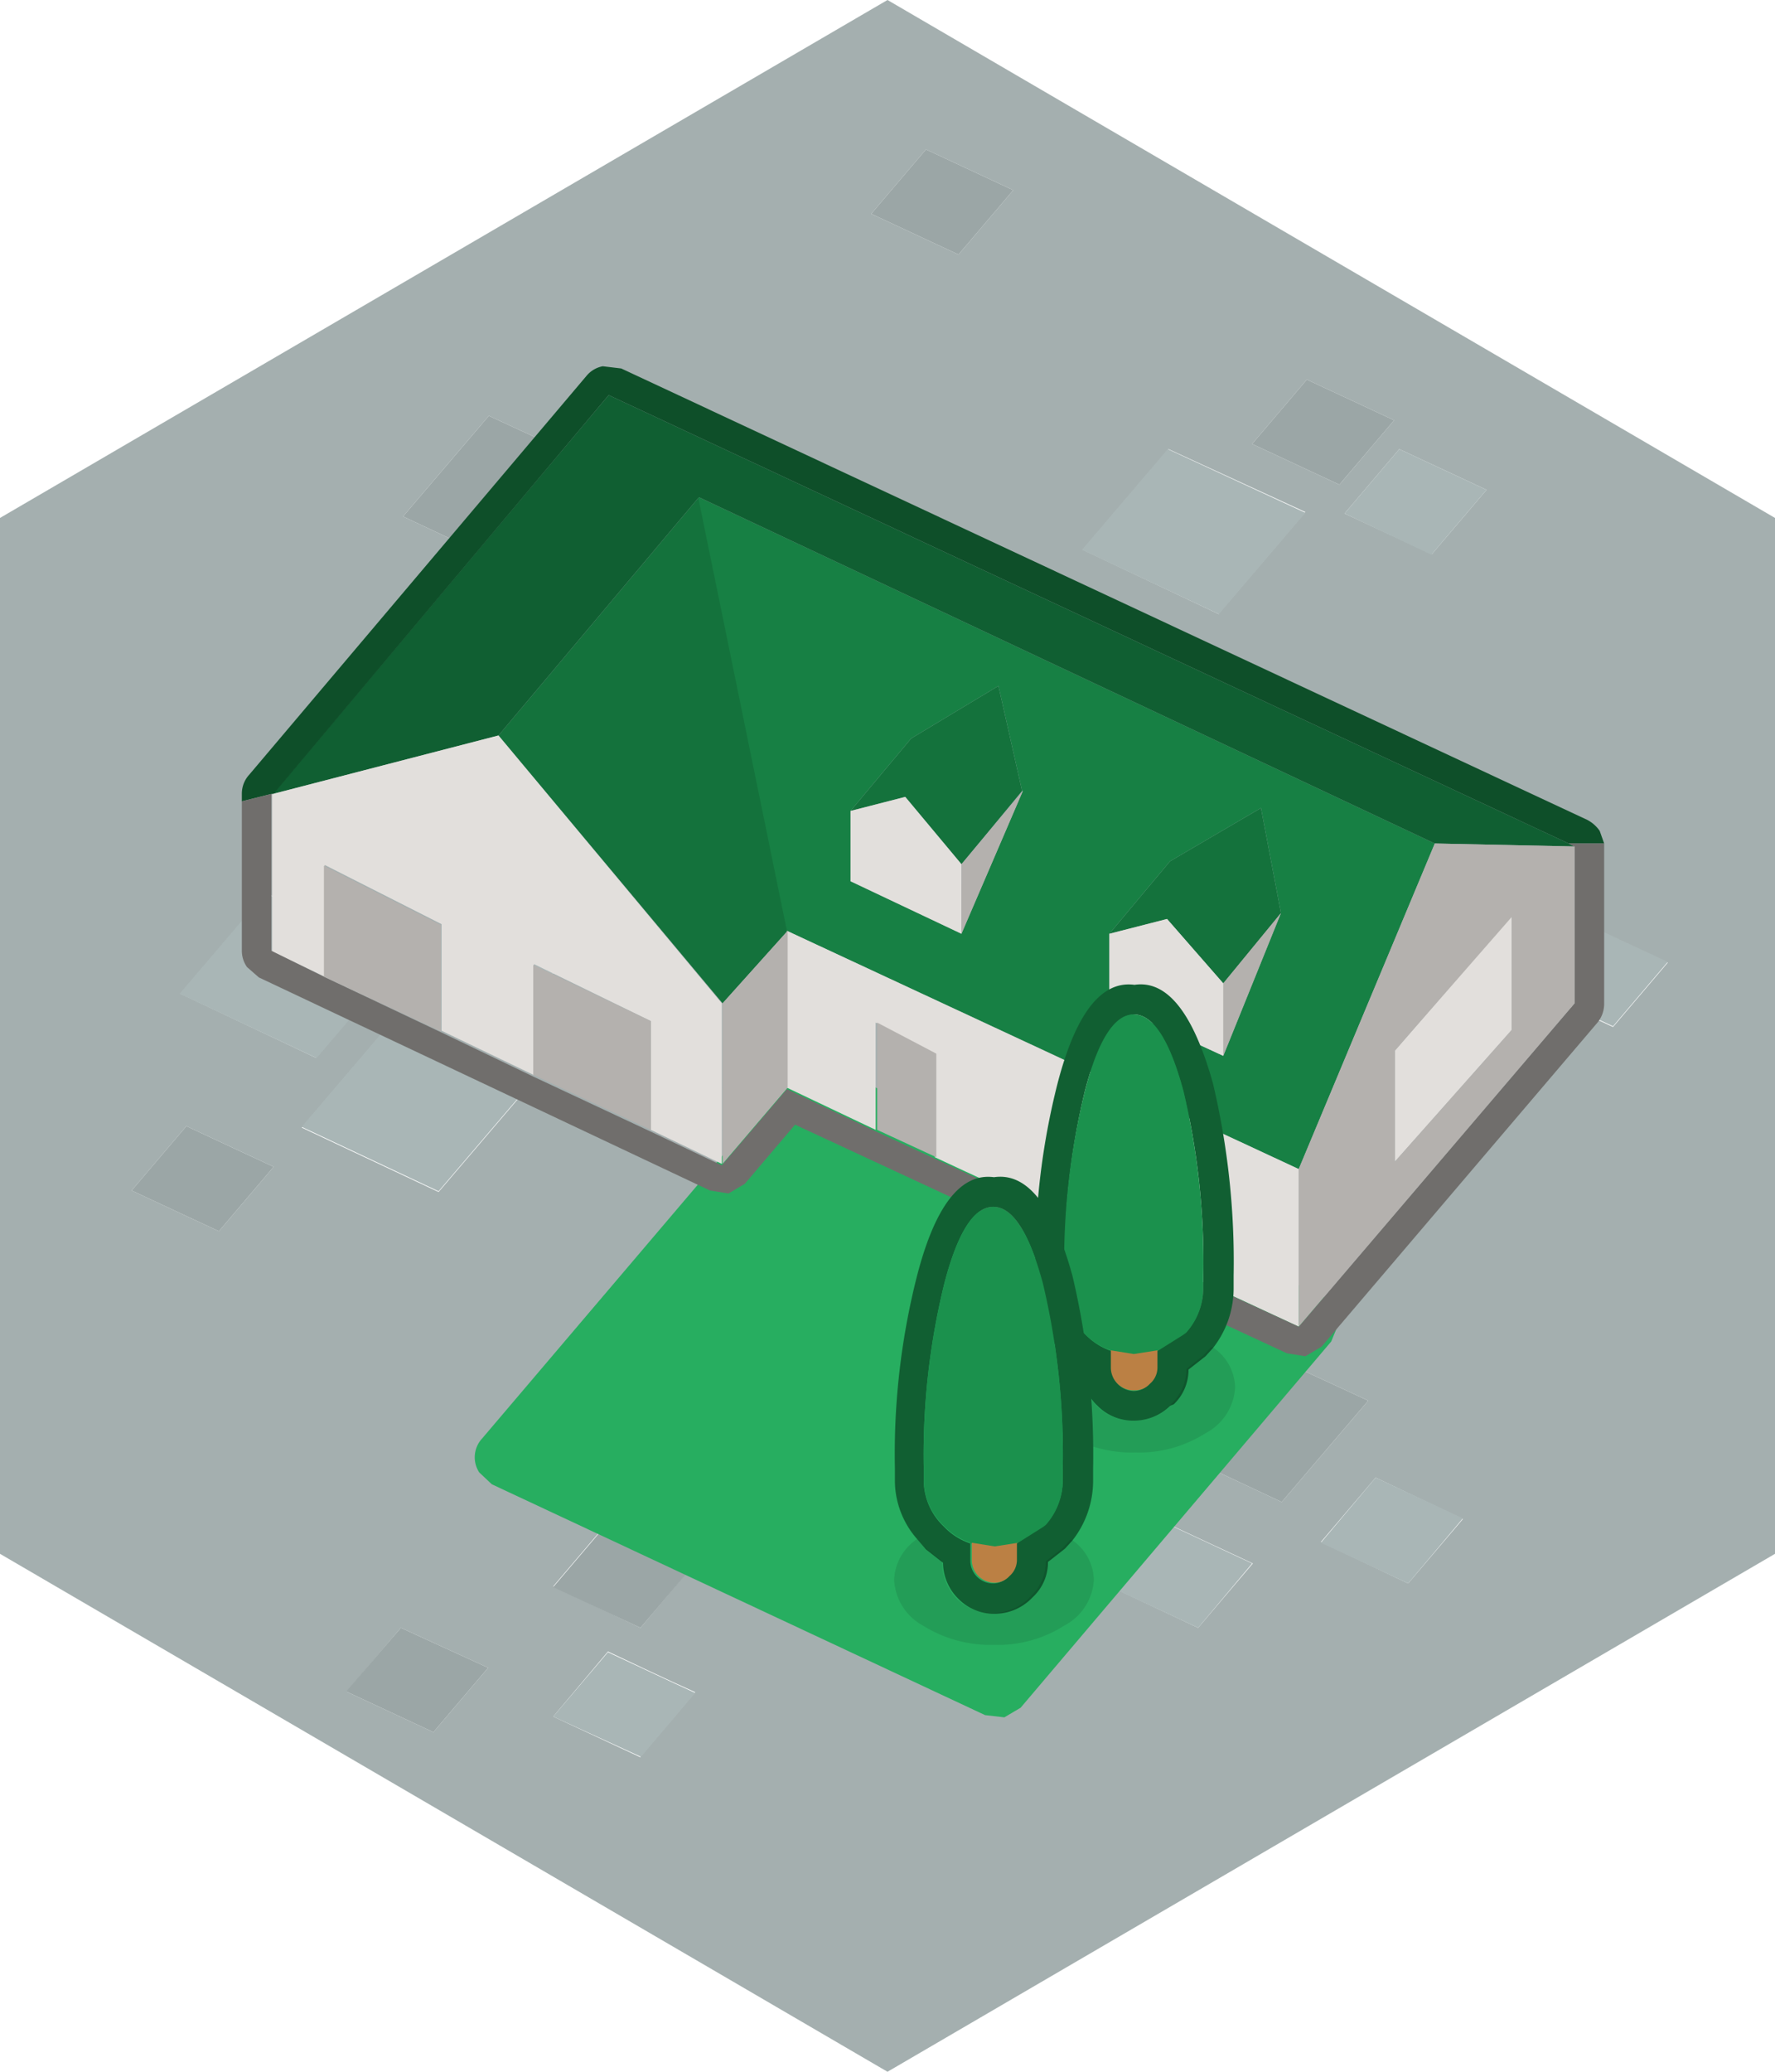 <svg xmlns="http://www.w3.org/2000/svg" viewBox="0 0 120 140"><defs><style>.cls-1{fill:#a4afaf;}.cls-2{fill:#9ba6a6;}.cls-3{fill:#a9b6b6;}.cls-4{fill:#27ae60;}.cls-5{fill:#14723c;}.cls-6{fill:#178044;}.cls-7{fill:#105f32;}.cls-8{fill:#0e4f29;}.cls-9{fill:#e2dfdc;}.cls-10{fill:#706e6c;}.cls-11{fill:#b4b1ae;}.cls-12{fill:#115f32;}.cls-13{fill-opacity:0.1;}.cls-14{fill:#1b914d;}.cls-15{fill:#bb8044;}</style></defs><title>Asset 144</title><g id="Layer_2" data-name="Layer 2"><g id="Layer_1-2" data-name="Layer 1"><path class="cls-1" d="M43.3,118.7l3.7-4.35c-2-.9-3.93-1.82-5.9-2.75L37.4,116l5.9,2.75M64.8,17.2l3.7-4.35L62.6,10.1l-3.7,4.35,5.9,2.75M42.35,32.4l-9.3-4.3-5.8,6.8,9.25,4.35,5.85-6.85m-21,39.1,5.85-6.85L18,60.35l-5.8,6.8L21.4,71.5M14.8,83.2l3.7-4.35L12.6,76.1,8.9,80.45l5.9,2.75m5.6-7,9.25,4.35,5.85-6.85-9.3-4.3-5.8,6.8M71.2,65l-5.8,6.8,9.25,4.35,5.85-6.85L71.2,65m-3.65,1.5,3.7-4.35-5.9-2.75-3.7,4.35,5.9,2.75m-27-4.35-5.9-2.75L30.9,63.7l5.9,2.75,3.7-4.35M84.65,30l5.9,2.75,3.7-4.35-5.9-2.75L84.65,30m24.4,39.4,3.7-4.35-5.9-2.75-3.7,4.35,5.9,2.75M96.8,37.45l3.7-4.35-5.9-2.75L90.9,34.7l5.9,2.75m-14.4,4,5.85-6.85L79,30.35l-5.8,6.8L82.4,41.5m.8,48.85-5.8,6.8,9.25,4.35,5.85-6.85-9.3-4.3M100.5,65l-5.9-2.75L90.9,66.6l5.9,2.75L100.5,65M120,35v70L60,140,0,105V35L60,0l60,35M75.05,107.2,81,110l3.7-4.35-5.9-2.75-3.7,4.35M95.2,107l3.7-4.35L93,99.85l-3.7,4.35L95.2,107M23.4,114.3l5.9,2.75L33,112.7,27.1,110l-3.7,4.35M43.3,110,47,105.6c-2-.9-3.93-1.82-5.9-2.75l-3.7,4.35L43.3,110"/><path class="cls-2" d="M42.35,32.4,36.5,39.25,27.25,34.9l5.8-6.8,9.3,4.3M64.8,17.2l-5.9-2.75,3.7-4.35,5.9,2.75L64.8,17.2m-50,66L8.9,80.45l3.7-4.35,5.9,2.75L14.8,83.2M67.55,66.45l-5.9-2.75,3.7-4.35,5.9,2.75-3.7,4.35M71.2,65l9.3,4.3L74.65,76.1,65.4,71.75,71.2,65M84.65,30l3.7-4.35,5.9,2.75-3.7,4.35L84.65,30M100.5,65l-3.7,4.35L90.9,66.6l3.7-4.35L100.5,65M83.2,90.35l9.3,4.3-5.85,6.85L77.4,97.15l5.8-6.8M43.3,110l-5.9-2.75,3.7-4.35c2,.93,3.93,1.85,5.9,2.75L43.3,110M23.4,114.3,27.1,110,33,112.7l-3.7,4.35-5.9-2.75"/><path class="cls-3" d="M21.4,71.5l-9.25-4.35,5.8-6.8,9.3,4.3L21.4,71.5m-1,4.65,5.8-6.8,9.3,4.3L29.65,80.5,20.4,76.15M40.5,62.1l-3.7,4.35L30.9,63.7l3.7-4.35,5.9,2.75M82.4,41.5l-9.25-4.35,5.8-6.8,9.3,4.3L82.4,41.5m14.4-4L90.9,34.7l3.7-4.35,5.9,2.75-3.7,4.35m12.25,31.9-5.9-2.75,3.7-4.35,5.9,2.75-3.7,4.35M95.2,107l-5.9-2.75L93,99.85l5.9,2.75L95.2,107m-20.15.25,3.7-4.35,5.9,2.75L81,110l-5.9-2.75M43.3,118.7,37.4,116l3.7-4.35c2,.93,3.93,1.85,5.9,2.75l-3.7,4.35"/><path class="cls-4" d="M32.1,98.35a1.88,1.88,0,0,1,.5-1.15l21-24.7a1.87,1.87,0,0,1,1.1-.65L56,72,89.3,87.55a2,2,0,0,1,.9.8,2.15,2.15,0,0,1,.25,1.2L90,90.65,69,115.4l-1.1.65-1.3-.15L33.25,100.3l-.85-.8a1.86,1.86,0,0,1-.3-1.15"/><path class="cls-5" d="M33.7,49.7,47.25,33.6l6,29.3-4.4,4.9L33.7,49.7m23.8,5.1,4.1-4.9,5.9-3.55,1.6,7.1L65,58.4,61.2,53.85l-3.7.95M75,63.1l4.1-4.9,6.15-3.6,1.35,7.1-3.9,4.75L78.9,62.1l-3.9,1"/><path class="cls-6" d="M75,63.1v4.7l7.7,3.55,3.9-9.65-1.35-7.1L79.1,58.2,75,63.1M47.25,33.6,97,57,87.8,79,53.2,62.9l-6-29.3M69.1,53.45l-1.6-7.1L61.6,49.9l-4.1,4.9v4.75L65,63.1l4.15-9.65"/><path class="cls-7" d="M18.45,53.65,41.15,26.7,106.05,57l.4.2L97,57,47.25,33.6,33.7,49.7,18.45,53.65"/><path class="cls-8" d="M18.45,53.65h-.1l-2,.5v-.5a1.89,1.89,0,0,1,.5-1.3L39.65,25.4a1.87,1.87,0,0,1,1.1-.65L42,24.9l65.3,30.5a2.34,2.34,0,0,1,.85.75l.3.85h-2.4L41.15,26.7l-22.7,27"/><path class="cls-9" d="M18.45,53.65,33.7,49.7,48.8,67.8V78.65L44,76.35V69l-7.9-3.85v7.5l-6.25-3V62.45l-7.9-4V66l-3.55-1.7V53.65h.1M57.5,54.8l3.7-.95L65,58.4v4.7L57.5,59.55V54.8M53.2,73.5V62.9L87.8,79V89.65L63.2,78.2v-7l-4-2.1v7.25l-6-2.85m49-11.65V69.6l-7.9,8.9V71l7.9-9.15M75,63.1l3.9-1,3.8,4.35v4.9L75,67.8V63.1"/><path class="cls-10" d="M16.35,54.15l2-.5v10.6L21.9,66l7.9,3.75,6.25,3,7.9,3.7,4.85,2.3,4.4-5.15,6,2.85,4,1.85L87.8,89.65,106.45,67.8V57.2l-.4-.2h2.4V67.8a2,2,0,0,1-.45,1.3L89.35,91l-1.1.65L87,91.45,53.75,76l-3.4,4-1.1.65L48,80.45,17.5,66.05l-.8-.7a1.89,1.89,0,0,1-.35-1.1V54.15"/><path class="cls-11" d="M97,57l9.45.2V67.8L87.8,89.65V79L97,57M65,58.4l4.15-4.95L65,63.1V58.4M29.8,69.7,21.9,66V58.5l7.9,4V69.7m6.25,3v-7.5L44,69v7.35l-7.9-3.7m12.75,6V67.8l4.4-4.9V73.5l-4.4,5.15m10.45-2.3V69.1l4,2.1v7l-4-1.85m43-14.5L94.3,71v7.5l7.9-8.9V61.85m-19.5,4.6,3.9-4.75-3.9,9.65v-4.9"/><path class="cls-12" d="M71.45,91A6,6,0,0,1,70,87.1v-.9a48.75,48.75,0,0,1,1.5-13q1.85-7.1,5.2-6.65Q80,66.06,82,73.2a52.21,52.21,0,0,1,1.4,13v.9a6.53,6.53,0,0,1-1.4,4l-.5.55h0l-1.15.9a3.21,3.21,0,0,1-1,2.35L79.1,95a3.51,3.51,0,0,1-2.4,1h0a3.38,3.38,0,0,1-2.5-1A3.48,3.48,0,0,1,73.1,92.5L72,91.6h0l-.55-.6m6.8.25L80,90.15l.2-.15a4.53,4.53,0,0,0,1.15-3V86.2A49.92,49.92,0,0,0,80,73.7q-1.4-5.15-3.35-5.15t-3.3,5.15A48.37,48.37,0,0,0,72,86.2v.85a4.3,4.3,0,0,0,1.25,3l.15.15a4.34,4.34,0,0,0,1.75,1.1V92.4A1.54,1.54,0,0,0,76.65,94h0a1.35,1.35,0,0,0,1-.45,1.44,1.44,0,0,0,.5-1.1V91.25"/><path class="cls-13" d="M82,91.05a3.36,3.36,0,0,1,1.5,2.7,3.72,3.72,0,0,1-2,3.1,8.34,8.34,0,0,1-4.75,1.3,8.57,8.57,0,0,1-4.8-1.3,3.72,3.72,0,0,1-2-3.1A3.48,3.48,0,0,1,71.45,91l.55.6h0l1.15.9A3.48,3.48,0,0,0,74.15,95a3.38,3.38,0,0,0,2.5,1h0a3.51,3.51,0,0,0,2.4-1l.15-.15a3.21,3.21,0,0,0,1-2.35l1.15-.9h0l.5-.55"/><path class="cls-14" d="M75.1,91.25a4.34,4.34,0,0,1-1.75-1.1L73.2,90a4.3,4.3,0,0,1-1.25-3V86.2a48.37,48.37,0,0,1,1.4-12.5q1.35-5.15,3.3-5.15T80,73.7a49.92,49.92,0,0,1,1.35,12.5v.85a4.53,4.53,0,0,1-1.15,3l-.2.15-1.75,1.1-1.6.25-1.55-.25"/><path class="cls-15" d="M75.1,91.25l1.55.25,1.6-.25V92.4a1.44,1.44,0,0,1-.5,1.1,1.35,1.35,0,0,1-1,.45h0A1.54,1.54,0,0,1,75.1,92.4V91.25"/><path class="cls-12" d="M68.75,104.25l1.75-1.1.2-.15a4.53,4.53,0,0,0,1.15-3V99.2A49.92,49.92,0,0,0,70.5,86.7q-1.4-5.15-3.35-5.15t-3.3,5.15a48.37,48.37,0,0,0-1.4,12.5v.85a4.3,4.3,0,0,0,1.25,3l.15.15a4.34,4.34,0,0,0,1.75,1.1v1.15A1.54,1.54,0,0,0,67.15,107h0a1.35,1.35,0,0,0,1-.45,1.44,1.44,0,0,0,.5-1.1v-1.15M62,104a6,6,0,0,1-1.5-3.9v-.9a48.75,48.75,0,0,1,1.5-13q1.84-7.1,5.2-6.65,3.34-.49,5.3,6.65a52.21,52.21,0,0,1,1.4,13v.9a6.53,6.53,0,0,1-1.4,4l-.5.55h0l-1.15.9a3.21,3.21,0,0,1-1,2.35l-.15.15a3.51,3.51,0,0,1-2.4,1h0a3.38,3.38,0,0,1-2.5-1,3.48,3.48,0,0,1-1.05-2.45l-1.15-.9h0L62,104"/><path class="cls-14" d="M65.6,104.25a4.34,4.34,0,0,1-1.75-1.1L63.7,103a4.3,4.3,0,0,1-1.25-3V99.2a48.37,48.37,0,0,1,1.4-12.5q1.35-5.15,3.3-5.15T70.5,86.7a49.92,49.92,0,0,1,1.35,12.5v.85a4.53,4.53,0,0,1-1.15,3l-.2.15-1.75,1.1-1.6.25-1.55-.25"/><path class="cls-13" d="M72.45,104.05a3.36,3.36,0,0,1,1.5,2.7,3.72,3.72,0,0,1-2,3.1,8.34,8.34,0,0,1-4.75,1.3,8.57,8.57,0,0,1-4.8-1.3,3.72,3.72,0,0,1-1.95-3.1A3.48,3.48,0,0,1,62,104l.55.6h0l1.15.9A3.48,3.48,0,0,0,64.65,108a3.38,3.38,0,0,0,2.5,1h0a3.51,3.51,0,0,0,2.4-1l.15-.15a3.21,3.21,0,0,0,1-2.35l1.15-.9h0l.5-.55"/><path class="cls-15" d="M68.75,104.25v1.15a1.44,1.44,0,0,1-.5,1.1,1.35,1.35,0,0,1-1,.45h0a1.54,1.54,0,0,1-1.55-1.55v-1.15l1.55.25,1.6-.25"/></g></g></svg>